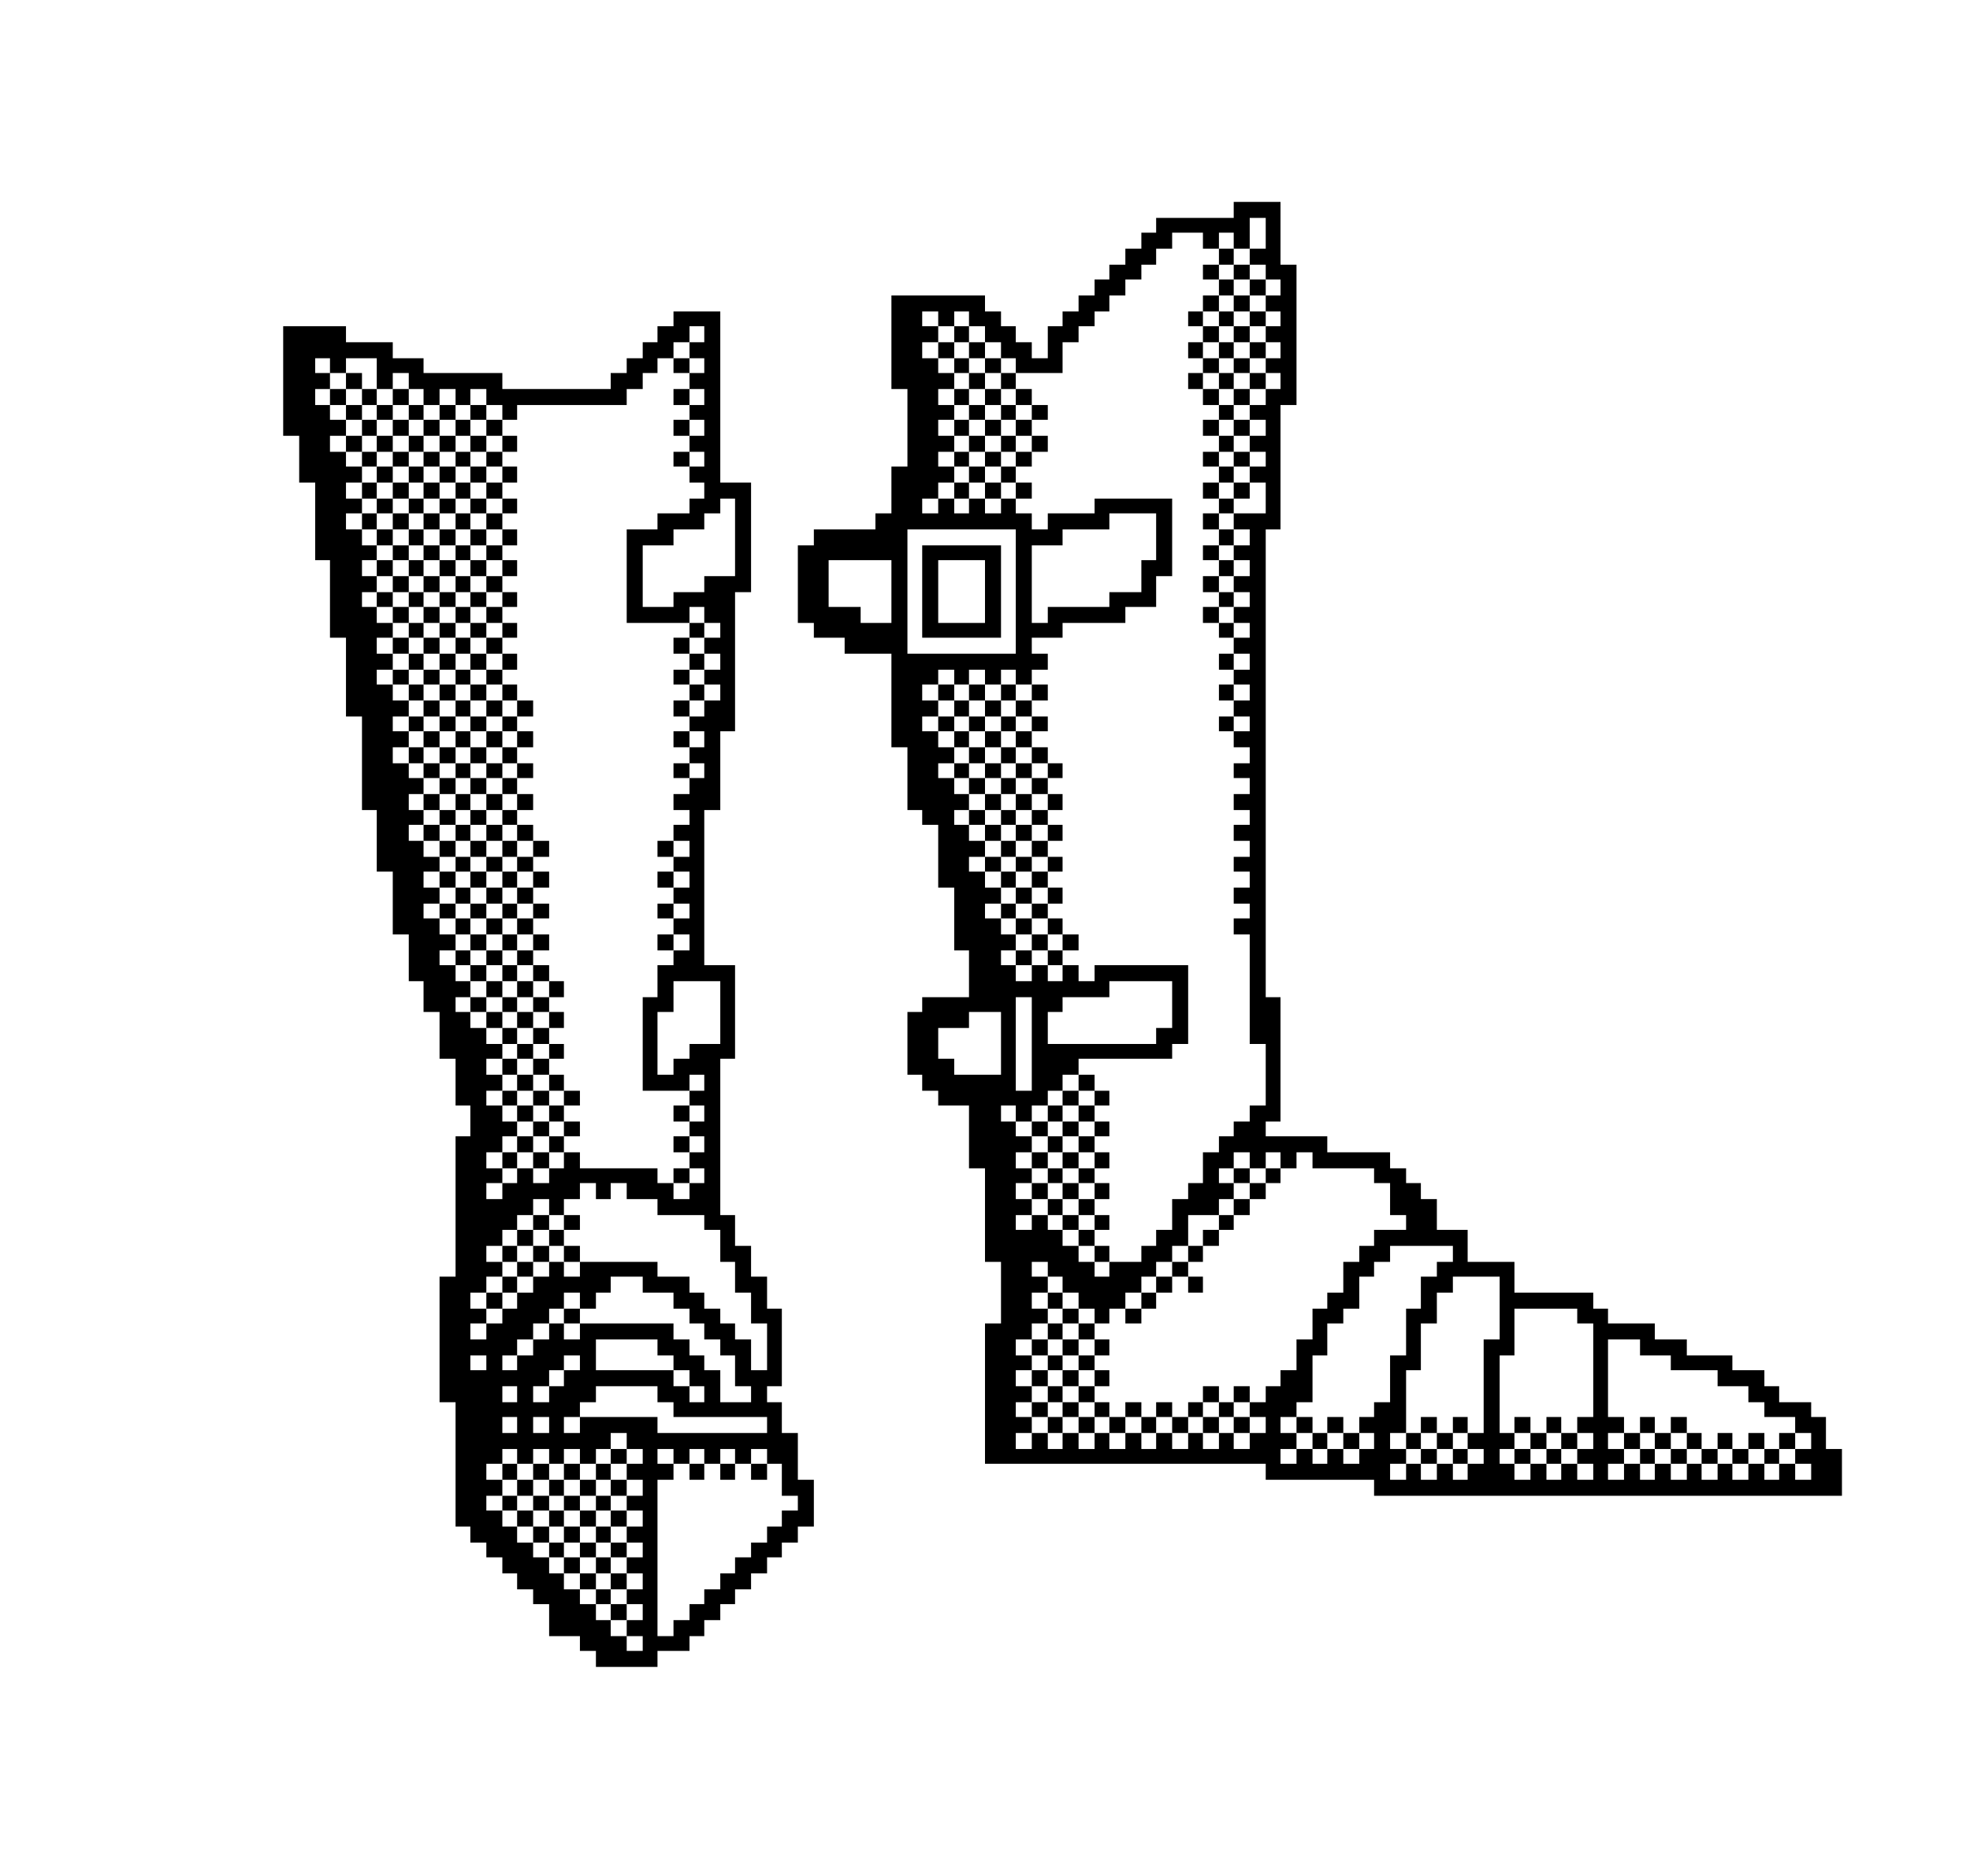 <?xml version="1.0" standalone="no"?>
<!DOCTYPE svg PUBLIC "-//W3C//DTD SVG 20010904//EN"
 "http://www.w3.org/TR/2001/REC-SVG-20010904/DTD/svg10.dtd">
<svg version="1.0" xmlns="http://www.w3.org/2000/svg"
 width="1600pt" height="1524pt" viewBox="0 0 1600 1524"
 preserveAspectRatio="xMidYMid meet">

<g transform="translate(0,1524) scale(0.1,-0.1)"
fill="#000000" stroke="none">
<path d="M10020 13535 l0 -65 -315 0 -315 0 0 -60 0 -60 -60 0 -60 0 0 -65 0
-65 -65 0 -65 0 0 -65 0 -65 -65 0 -65 0 0 -60 0 -60 -60 0 -60 0 0 -65 0 -65
-65 0 -65 0 0 -65 0 -65 -65 0 -65 0 0 -60 0 -60 -60 0 -60 0 0 -130 0 -130
-65 0 -65 0 0 65 0 65 -65 0 -65 0 0 65 0 65 -60 0 -60 0 0 60 0 60 -65 0 -65
0 0 65 0 65 -380 0 -380 0 0 -380 0 -380 65 0 65 0 0 -315 0 -315 -65 0 -65 0
0 -190 0 -190 -65 0 -65 0 0 -65 0 -65 -250 0 -250 0 0 -65 0 -65 -65 0 -65 0
0 -315 0 -315 65 0 65 0 0 -60 0 -60 125 0 125 0 0 -65 0 -65 190 0 190 0 0
-380 0 -380 65 0 65 0 0 -255 0 -255 60 0 60 0 0 -60 0 -60 65 0 65 0 0 -255
0 -255 65 0 65 0 0 -255 0 -255 60 0 60 0 0 -190 0 -190 -190 0 -190 0 0 -60
0 -60 -60 0 -60 0 0 -255 0 -255 60 0 60 0 0 -65 0 -65 65 0 65 0 0 -60 0 -60
125 0 125 0 0 -255 0 -255 65 0 65 0 0 -380 0 -380 65 0 65 0 0 -250 0 -250
-65 0 -65 0 0 -570 0 -570 1140 0 1140 0 0 -65 0 -65 440 0 440 0 0 -65 0 -65
1900 0 1900 0 0 190 0 190 -65 0 -65 0 0 130 0 130 -60 0 -60 0 0 60 0 60
-130 0 -130 0 0 65 0 65 -60 0 -60 0 0 65 0 65 -130 0 -130 0 0 60 0 60 -185
0 -185 0 0 65 0 65 -130 0 -130 0 0 65 0 65 -190 0 -190 0 0 60 0 60 -60 0
-60 0 0 65 0 65 -320 0 -320 0 0 125 0 125 -190 0 -190 0 0 130 0 130 -125 0
-125 0 0 125 0 125 -65 0 -65 0 0 65 0 65 -60 0 -60 0 0 60 0 60 -65 0 -65 0
0 65 0 65 -255 0 -255 0 0 65 0 65 -250 0 -250 0 0 60 0 60 60 0 60 0 0 505 0
505 -60 0 -60 0 0 1900 0 1900 60 0 60 0 0 505 0 505 65 0 65 0 0 570 0 570
-65 0 -65 0 0 255 0 255 -190 0 -190 0 0 -65z m260 -190 l0 -125 -65 0 -65 0
0 -65 0 -65 65 0 65 0 0 -60 0 -60 60 0 60 0 0 -65 0 -65 -60 0 -60 0 0 -65 0
-65 60 0 60 0 0 -60 0 -60 -60 0 -60 0 0 -65 0 -65 60 0 60 0 0 -65 0 -65 -60
0 -60 0 0 -60 0 -60 60 0 60 0 0 -65 0 -65 -60 0 -60 0 0 -65 0 -65 -65 0 -65
0 0 -60 0 -60 65 0 65 0 0 -65 0 -65 -65 0 -65 0 0 -65 0 -65 65 0 65 0 0 -60
0 -60 -65 0 -65 0 0 -65 0 -65 65 0 65 0 0 -125 0 -125 -130 0 -130 0 0 -65 0
-65 65 0 65 0 0 -65 0 -65 -65 0 -65 0 0 -60 0 -60 65 0 65 0 0 -65 0 -65 -65
0 -65 0 0 -65 0 -65 65 0 65 0 0 -60 0 -60 -65 0 -65 0 0 -65 0 -65 65 0 65 0
0 -60 0 -60 -65 0 -65 0 0 -65 0 -65 65 0 65 0 0 -65 0 -65 -65 0 -65 0 0 -60
0 -60 65 0 65 0 0 -65 0 -65 -65 0 -65 0 0 -65 0 -65 65 0 65 0 0 -60 0 -60
-65 0 -65 0 0 -65 0 -65 65 0 65 0 0 -65 0 -65 -65 0 -65 0 0 -60 0 -60 65 0
65 0 0 -65 0 -65 -65 0 -65 0 0 -65 0 -65 65 0 65 0 0 -60 0 -60 -65 0 -65 0
0 -65 0 -65 65 0 65 0 0 -65 0 -65 -65 0 -65 0 0 -60 0 -60 65 0 65 0 0 -65 0
-65 -65 0 -65 0 0 -65 0 -65 65 0 65 0 0 -60 0 -60 -65 0 -65 0 0 -65 0 -65
65 0 65 0 0 -445 0 -445 65 0 65 0 0 -250 0 -250 -65 0 -65 0 0 -65 0 -65 -65
0 -65 0 0 -60 0 -60 -60 0 -60 0 0 -65 0 -65 -65 0 -65 0 0 -125 0 -125 -60 0
-60 0 0 -65 0 -65 -65 0 -65 0 0 -125 0 -125 -65 0 -65 0 0 -65 0 -65 -60 0
-60 0 0 -65 0 -65 -130 0 -130 0 0 -60 0 -60 -60 0 -60 0 0 60 0 60 -65 0 -65
0 0 65 0 65 -65 0 -65 0 0 65 0 65 -60 0 -60 0 0 60 0 60 -65 0 -65 0 0 -60 0
-60 -65 0 -65 0 0 60 0 60 65 0 65 0 0 65 0 65 -65 0 -65 0 0 65 0 65 65 0 65
0 0 60 0 60 -65 0 -65 0 0 65 0 65 65 0 65 0 0 65 0 65 -65 0 -65 0 0 60 0 60
-60 0 -60 0 0 65 0 65 60 0 60 0 0 -65 0 -65 65 0 65 0 0 65 0 65 65 0 65 0 0
60 0 60 60 0 60 0 0 65 0 65 65 0 65 0 0 65 0 65 380 0 380 0 0 60 0 60 65 0
65 0 0 320 0 320 -380 0 -380 0 0 -65 0 -65 -65 0 -65 0 0 65 0 65 -65 0 -65
0 0 -65 0 -65 -60 0 -60 0 0 65 0 65 -65 0 -65 0 0 -65 0 -65 -65 0 -65 0 0
65 0 65 -60 0 -60 0 0 60 0 60 60 0 60 0 0 65 0 65 -60 0 -60 0 0 65 0 65 -65
0 -65 0 0 60 0 60 65 0 65 0 0 65 0 65 -65 0 -65 0 0 65 0 65 -65 0 -65 0 0
60 0 60 65 0 65 0 0 65 0 65 -65 0 -65 0 0 65 0 65 -60 0 -60 0 0 60 0 60 60
0 60 0 0 65 0 65 -60 0 -60 0 0 65 0 65 -65 0 -65 0 0 60 0 60 65 0 65 0 0 65
0 65 -65 0 -65 0 0 65 0 65 -65 0 -65 0 0 60 0 60 65 0 65 0 0 65 0 65 -65 0
-65 0 0 65 0 65 65 0 65 0 0 60 0 60 65 0 65 0 0 -60 0 -60 60 0 60 0 0 60 0
60 65 0 65 0 0 -60 0 -60 65 0 65 0 0 60 0 60 60 0 60 0 0 -60 0 -60 65 0 65
0 0 60 0 60 65 0 65 0 0 65 0 65 -65 0 -65 0 0 65 0 65 125 0 125 0 0 60 0 60
255 0 255 0 0 65 0 65 125 0 125 0 0 125 0 125 65 0 65 0 0 315 0 315 -315 0
-315 0 0 -60 0 -60 -190 0 -190 0 0 -65 0 -65 -65 0 -65 0 0 65 0 65 -65 0
-65 0 0 60 0 60 -60 0 -60 0 0 -60 0 -60 -65 0 -65 0 0 60 0 60 -65 0 -65 0 0
-60 0 -60 -60 0 -60 0 0 60 0 60 -65 0 -65 0 0 -60 0 -60 -65 0 -65 0 0 60 0
60 65 0 65 0 0 65 0 65 65 0 65 0 0 65 0 65 -65 0 -65 0 0 60 0 60 65 0 65 0
0 65 0 65 -65 0 -65 0 0 65 0 65 65 0 65 0 0 60 0 60 -65 0 -65 0 0 65 0 65
65 0 65 0 0 65 0 65 -65 0 -65 0 0 60 0 60 -65 0 -65 0 0 65 0 65 65 0 65 0 0
65 0 65 -65 0 -65 0 0 60 0 60 65 0 65 0 0 -60 0 -60 65 0 65 0 0 60 0 60 60
0 60 0 0 -60 0 -60 65 0 65 0 0 -65 0 -65 65 0 65 0 0 -65 0 -65 60 0 60 0 0
-60 0 -60 190 0 190 0 0 125 0 125 65 0 65 0 0 65 0 65 65 0 65 0 0 60 0 60
60 0 60 0 0 65 0 65 65 0 65 0 0 65 0 65 65 0 65 0 0 60 0 60 60 0 60 0 0 65
0 65 65 0 65 0 0 65 0 65 125 0 125 0 0 -65 0 -65 65 0 65 0 0 65 0 65 60 0
60 0 0 -65 0 -65 65 0 65 0 0 125 0 125 65 0 65 0 0 -125z m-890 -2465 l0
-190 -60 0 -60 0 0 -130 0 -130 -130 0 -130 0 0 -60 0 -60 -250 0 -250 0 0
-65 0 -65 -65 0 -65 0 0 315 0 315 125 0 125 0 0 65 0 65 190 0 190 0 0 65 0
65 190 0 190 0 0 -190z m-1140 -445 l0 -505 -440 0 -440 0 0 505 0 505 440 0
440 0 0 -505z m-1010 0 l0 -255 -125 0 -125 0 0 65 0 65 -130 0 -130 0 0 190
0 190 255 0 255 0 0 -255z m2280 -3355 l0 -190 -65 0 -65 0 0 -65 0 -65 -440
0 -440 0 0 130 0 130 60 0 60 0 0 60 0 60 190 0 190 0 0 65 0 65 255 0 255 0
0 -190z m-1140 -320 l0 -380 -65 0 -65 0 0 380 0 380 65 0 65 0 0 -380z m-250
5 l0 -255 -190 0 -190 0 0 65 0 65 -65 0 -65 0 0 125 0 125 125 0 125 0 0 65
0 65 130 0 130 0 0 -255z m2020 -950 l0 -65 65 0 65 0 0 65 0 65 60 0 60 0 0
-65 0 -65 65 0 65 0 0 65 0 65 65 0 65 0 0 -65 0 -65 250 0 250 0 0 -60 0 -60
65 0 65 0 0 -130 0 -130 65 0 65 0 0 -60 0 -60 -130 0 -130 0 0 -65 0 -65 -60
0 -60 0 0 -65 0 -65 -65 0 -65 0 0 -125 0 -125 -65 0 -65 0 0 -65 0 -65 -60 0
-60 0 0 -125 0 -125 -65 0 -65 0 0 -125 0 -125 -65 0 -65 0 0 -65 0 -65 -60 0
-60 0 0 -65 0 -65 -65 0 -65 0 0 -60 0 -60 65 0 65 0 0 -65 0 -65 -65 0 -65 0
0 -65 0 -65 -65 0 -65 0 0 65 0 65 -60 0 -60 0 0 -65 0 -65 -65 0 -65 0 0 65
0 65 -60 0 -60 0 0 -65 0 -65 -65 0 -65 0 0 65 0 65 -65 0 -65 0 0 -65 0 -65
-60 0 -60 0 0 65 0 65 -65 0 -65 0 0 -65 0 -65 -65 0 -65 0 0 65 0 65 -60 0
-60 0 0 -65 0 -65 -65 0 -65 0 0 65 0 65 -65 0 -65 0 0 -65 0 -65 -60 0 -60 0
0 65 0 65 -65 0 -65 0 0 -65 0 -65 -65 0 -65 0 0 65 0 65 65 0 65 0 0 65 0 65
-65 0 -65 0 0 60 0 60 65 0 65 0 0 65 0 65 -65 0 -65 0 0 65 0 65 65 0 65 0 0
60 0 60 -65 0 -65 0 0 65 0 65 65 0 65 0 0 65 0 65 65 0 65 0 0 60 0 60 -65 0
-65 0 0 65 0 65 65 0 65 0 0 65 0 65 -65 0 -65 0 0 60 0 60 65 0 65 0 0 -60 0
-60 60 0 60 0 0 -65 0 -65 65 0 65 0 0 -65 0 -65 65 0 65 0 0 -60 0 -60 60 0
60 0 0 60 0 60 65 0 65 0 0 65 0 65 65 0 65 0 0 65 0 65 60 0 60 0 0 60 0 60
65 0 65 0 0 65 0 65 65 0 65 0 0 125 0 125 125 0 125 0 0 65 0 65 60 0 60 0 0
65 0 65 -60 0 -60 0 0 60 0 60 60 0 60 0 0 65 0 65 65 0 65 0 0 -65z m1650
-760 l0 -65 -65 0 -65 0 0 -60 0 -60 -65 0 -65 0 0 -130 0 -130 -60 0 -60 0 0
-190 0 -190 -65 0 -65 0 0 -190 0 -190 -65 0 -65 0 0 -60 0 -60 -60 0 -60 0 0
-65 0 -65 60 0 60 0 0 -65 0 -65 -60 0 -60 0 0 -60 0 -60 -65 0 -65 0 0 60 0
60 -65 0 -65 0 0 -60 0 -60 -60 0 -60 0 0 60 0 60 -65 0 -65 0 0 -60 0 -60
-65 0 -65 0 0 60 0 60 65 0 65 0 0 65 0 65 -65 0 -65 0 0 65 0 65 65 0 65 0 0
60 0 60 65 0 65 0 0 190 0 190 60 0 60 0 0 130 0 130 65 0 65 0 0 60 0 60 65
0 65 0 0 130 0 130 60 0 60 0 0 60 0 60 65 0 65 0 0 65 0 65 255 0 255 0 0
-65z m380 -440 l0 -255 -65 0 -65 0 0 -380 0 -380 -65 0 -65 0 0 -65 0 -65 65
0 65 0 0 -60 0 -60 -65 0 -65 0 0 -65 0 -65 -60 0 -60 0 0 65 0 65 -65 0 -65
0 0 -65 0 -65 -65 0 -65 0 0 65 0 65 -60 0 -60 0 0 -65 0 -65 -65 0 -65 0 0
65 0 65 65 0 65 0 0 60 0 60 -65 0 -65 0 0 65 0 65 65 0 65 0 0 255 0 255 60
0 60 0 0 190 0 190 65 0 65 0 0 125 0 125 65 0 65 0 0 65 0 65 190 0 190 0 0
-255z m630 -65 l0 -60 65 0 65 0 0 -380 0 -380 -65 0 -65 0 0 -65 0 -65 65 0
65 0 0 -65 0 -65 -65 0 -65 0 0 -60 0 -60 65 0 65 0 0 -65 0 -65 -65 0 -65 0
0 65 0 65 -65 0 -65 0 0 -65 0 -65 -60 0 -60 0 0 65 0 65 -65 0 -65 0 0 -65 0
-65 -65 0 -65 0 0 65 0 65 -60 0 -60 0 0 60 0 60 60 0 60 0 0 65 0 65 -60 0
-60 0 0 315 0 315 60 0 60 0 0 190 0 190 255 0 255 0 0 -60z m510 -255 l0 -65
125 0 125 0 0 -60 0 -60 190 0 190 0 0 -65 0 -65 125 0 125 0 0 -65 0 -65 65
0 65 0 0 -60 0 -60 125 0 125 0 0 -65 0 -65 65 0 65 0 0 -65 0 -65 -65 0 -65
0 0 -60 0 -60 65 0 65 0 0 -65 0 -65 -65 0 -65 0 0 65 0 65 -65 0 -65 0 0 -65
0 -65 -60 0 -60 0 0 65 0 65 -65 0 -65 0 0 -65 0 -65 -65 0 -65 0 0 65 0 65
-60 0 -60 0 0 -65 0 -65 -65 0 -65 0 0 65 0 65 -60 0 -60 0 0 -65 0 -65 -65 0
-65 0 0 65 0 65 -65 0 -65 0 0 -65 0 -65 -60 0 -60 0 0 65 0 65 -65 0 -65 0 0
-65 0 -65 -65 0 -65 0 0 65 0 65 65 0 65 0 0 60 0 60 -65 0 -65 0 0 65 0 65
65 0 65 0 0 65 0 65 -65 0 -65 0 0 315 0 315 130 0 130 0 0 -65z"/>
<path d="M9900 13155 l0 -65 -65 0 -65 0 0 -60 0 -60 65 0 65 0 0 -65 0 -65
-65 0 -65 0 0 -65 0 -65 -60 0 -60 0 0 -60 0 -60 60 0 60 0 0 -65 0 -65 -60 0
-60 0 0 -65 0 -65 60 0 60 0 0 -60 0 -60 -60 0 -60 0 0 -65 0 -65 60 0 60 0 0
-65 0 -65 65 0 65 0 0 -60 0 -60 -65 0 -65 0 0 -65 0 -65 65 0 65 0 0 -65 0
-65 -65 0 -65 0 0 -60 0 -60 65 0 65 0 0 -65 0 -65 -65 0 -65 0 0 -65 0 -65
65 0 65 0 0 -60 0 -60 -65 0 -65 0 0 -65 0 -65 65 0 65 0 0 -65 0 -65 -65 0
-65 0 0 -60 0 -60 65 0 65 0 0 -65 0 -65 -65 0 -65 0 0 -65 0 -65 65 0 65 0 0
-60 0 -60 -65 0 -65 0 0 -65 0 -65 65 0 65 0 0 -60 0 -60 60 0 60 0 0 60 0 60
-60 0 -60 0 0 65 0 65 60 0 60 0 0 60 0 60 -60 0 -60 0 0 65 0 65 60 0 60 0 0
65 0 65 -60 0 -60 0 0 60 0 60 60 0 60 0 0 65 0 65 -60 0 -60 0 0 65 0 65 60
0 60 0 0 60 0 60 65 0 65 0 0 65 0 65 -65 0 -65 0 0 65 0 65 65 0 65 0 0 60 0
60 -65 0 -65 0 0 65 0 65 65 0 65 0 0 65 0 65 -65 0 -65 0 0 60 0 60 65 0 65
0 0 65 0 65 65 0 65 0 0 65 0 65 -65 0 -65 0 0 60 0 60 65 0 65 0 0 65 0 65
-65 0 -65 0 0 65 0 65 65 0 65 0 0 60 0 60 -65 0 -65 0 0 65 0 65 65 0 65 0 0
65 0 65 -65 0 -65 0 0 60 0 60 -65 0 -65 0 0 65 0 65 -60 0 -60 0 0 -65z m120
-125 l0 -60 65 0 65 0 0 -65 0 -65 -65 0 -65 0 0 -65 0 -65 65 0 65 0 0 -60 0
-60 -65 0 -65 0 0 -65 0 -65 65 0 65 0 0 -65 0 -65 -65 0 -65 0 0 -60 0 -60
65 0 65 0 0 -65 0 -65 -65 0 -65 0 0 -65 0 -65 -60 0 -60 0 0 65 0 65 -65 0
-65 0 0 65 0 65 65 0 65 0 0 60 0 60 -65 0 -65 0 0 65 0 65 65 0 65 0 0 65 0
65 -65 0 -65 0 0 60 0 60 65 0 65 0 0 65 0 65 60 0 60 0 0 65 0 65 -60 0 -60
0 0 60 0 60 60 0 60 0 0 -60z m0 -1265 l0 -65 -60 0 -60 0 0 65 0 65 60 0 60
0 0 -65z m0 -255 l0 -60 -60 0 -60 0 0 60 0 60 60 0 60 0 0 -60z m0 -255 l0
-65 -60 0 -60 0 0 65 0 65 60 0 60 0 0 -65z"/>
<path d="M9900 12650 l0 -60 60 0 60 0 0 60 0 60 -60 0 -60 0 0 -60z"/>
<path d="M9900 12395 l0 -65 60 0 60 0 0 65 0 65 -60 0 -60 0 0 -65z"/>
<path d="M9900 12145 l0 -65 60 0 60 0 0 65 0 65 -60 0 -60 0 0 -65z"/>
<path d="M7750 12525 l0 -65 -65 0 -65 0 0 -65 0 -65 65 0 65 0 0 -60 0 -60
60 0 60 0 0 -65 0 -65 -60 0 -60 0 0 -65 0 -65 60 0 60 0 0 -60 0 -60 -60 0
-60 0 0 -65 0 -65 60 0 60 0 0 -65 0 -65 -60 0 -60 0 0 -60 0 -60 60 0 60 0 0
-65 0 -65 -60 0 -60 0 0 -65 0 -65 60 0 60 0 0 65 0 65 65 0 65 0 0 -65 0 -65
65 0 65 0 0 65 0 65 60 0 60 0 0 -65 0 -65 65 0 65 0 0 65 0 65 -65 0 -65 0 0
65 0 65 65 0 65 0 0 60 0 60 65 0 65 0 0 65 0 65 -65 0 -65 0 0 65 0 65 65 0
65 0 0 60 0 60 -65 0 -65 0 0 65 0 65 -65 0 -65 0 0 65 0 65 -60 0 -60 0 0 60
0 60 -65 0 -65 0 0 65 0 65 -65 0 -65 0 0 65 0 65 -60 0 -60 0 0 -65z m120
-130 l0 -65 65 0 65 0 0 -60 0 -60 65 0 65 0 0 -65 0 -65 60 0 60 0 0 -65 0
-65 65 0 65 0 0 -60 0 -60 -65 0 -65 0 0 -65 0 -65 65 0 65 0 0 -65 0 -65 -65
0 -65 0 0 -60 0 -60 -60 0 -60 0 0 -65 0 -65 -65 0 -65 0 0 65 0 65 -65 0 -65
0 0 60 0 60 65 0 65 0 0 65 0 65 -65 0 -65 0 0 65 0 65 65 0 65 0 0 60 0 60
-65 0 -65 0 0 65 0 65 65 0 65 0 0 65 0 65 -65 0 -65 0 0 60 0 60 -60 0 -60 0
0 65 0 65 60 0 60 0 0 -65z"/>
<path d="M8000 12015 l0 -65 65 0 65 0 0 -60 0 -60 -65 0 -65 0 0 -65 0 -65
65 0 65 0 0 -65 0 -65 -65 0 -65 0 0 -60 0 -60 65 0 65 0 0 60 0 60 60 0 60 0
0 65 0 65 -60 0 -60 0 0 65 0 65 60 0 60 0 0 60 0 60 -60 0 -60 0 0 65 0 65
-65 0 -65 0 0 -65z"/>
<path d="M9900 9865 l0 -65 60 0 60 0 0 65 0 65 -60 0 -60 0 0 -65z"/>
<path d="M7620 9615 l0 -65 65 0 65 0 0 -65 0 -65 -65 0 -65 0 0 -60 0 -60 65
0 65 0 0 -65 0 -65 60 0 60 0 0 -65 0 -65 -60 0 -60 0 0 -60 0 -60 60 0 60 0
0 -65 0 -65 65 0 65 0 0 -65 0 -65 -65 0 -65 0 0 -60 0 -60 65 0 65 0 0 -65 0
-65 65 0 65 0 0 -65 0 -65 -65 0 -65 0 0 -60 0 -60 65 0 65 0 0 -65 0 -65 60
0 60 0 0 -65 0 -65 -60 0 -60 0 0 -60 0 -60 60 0 60 0 0 -65 0 -65 65 0 65 0
0 -65 0 -65 -65 0 -65 0 0 -60 0 -60 65 0 65 0 0 60 0 60 65 0 65 0 0 -60 0
-60 60 0 60 0 0 60 0 60 65 0 65 0 0 65 0 65 -65 0 -65 0 0 65 0 65 -60 0 -60
0 0 60 0 60 60 0 60 0 0 65 0 65 -60 0 -60 0 0 65 0 65 60 0 60 0 0 60 0 60
-60 0 -60 0 0 65 0 65 60 0 60 0 0 65 0 65 -60 0 -60 0 0 60 0 60 60 0 60 0 0
65 0 65 -60 0 -60 0 0 65 0 65 60 0 60 0 0 60 0 60 -60 0 -60 0 0 65 0 65 -65
0 -65 0 0 65 0 65 65 0 65 0 0 60 0 60 -65 0 -65 0 0 65 0 65 65 0 65 0 0 65
0 65 -65 0 -65 0 0 -65 0 -65 -65 0 -65 0 0 65 0 65 -60 0 -60 0 0 -65 0 -65
-65 0 -65 0 0 65 0 65 -65 0 -65 0 0 -65 0 -65 -60 0 -60 0 0 65 0 65 -65 0
-65 0 0 -65z m380 -130 l0 -65 65 0 65 0 0 65 0 65 60 0 60 0 0 -65 0 -65 65
0 65 0 0 -60 0 -60 -65 0 -65 0 0 -65 0 -65 65 0 65 0 0 -65 0 -65 65 0 65 0
0 -60 0 -60 -65 0 -65 0 0 -65 0 -65 65 0 65 0 0 -65 0 -65 -65 0 -65 0 0 -60
0 -60 65 0 65 0 0 -65 0 -65 -65 0 -65 0 0 -65 0 -65 65 0 65 0 0 -60 0 -60
-65 0 -65 0 0 -65 0 -65 65 0 65 0 0 -65 0 -65 -65 0 -65 0 0 -60 0 -60 65 0
65 0 0 -65 0 -65 60 0 60 0 0 -65 0 -65 -60 0 -60 0 0 65 0 65 -65 0 -65 0 0
65 0 65 -65 0 -65 0 0 60 0 60 65 0 65 0 0 65 0 65 -65 0 -65 0 0 65 0 65 -60
0 -60 0 0 60 0 60 60 0 60 0 0 65 0 65 -60 0 -60 0 0 65 0 65 -65 0 -65 0 0
60 0 60 65 0 65 0 0 65 0 65 -65 0 -65 0 0 65 0 65 -65 0 -65 0 0 60 0 60 65
0 65 0 0 65 0 65 -65 0 -65 0 0 65 0 65 -60 0 -60 0 0 60 0 60 60 0 60 0 0 65
0 65 65 0 65 0 0 -65z"/>
<path d="M7870 9360 l0 -60 65 0 65 0 0 -65 0 -65 65 0 65 0 0 -65 0 -65 -65
0 -65 0 0 -60 0 -60 65 0 65 0 0 -65 0 -65 60 0 60 0 0 -65 0 -65 -60 0 -60 0
0 -60 0 -60 60 0 60 0 0 -65 0 -65 65 0 65 0 0 65 0 65 -65 0 -65 0 0 60 0 60
65 0 65 0 0 65 0 65 -65 0 -65 0 0 65 0 65 65 0 65 0 0 60 0 60 -65 0 -65 0 0
65 0 65 -60 0 -60 0 0 65 0 65 60 0 60 0 0 60 0 60 -60 0 -60 0 0 -60 0 -60
-65 0 -65 0 0 60 0 60 -65 0 -65 0 0 -60z m380 -380 l0 -60 -60 0 -60 0 0 60
0 60 60 0 60 0 0 -60z"/>
<path d="M8250 8220 l0 -60 65 0 65 0 0 60 0 60 -65 0 -65 0 0 -60z"/>
<path d="M9900 9615 l0 -65 60 0 60 0 0 65 0 65 -60 0 -60 0 0 -65z"/>
<path d="M9900 9360 l0 -60 60 0 60 0 0 60 0 60 -60 0 -60 0 0 -60z"/>
<path d="M8760 6445 l0 -65 -65 0 -65 0 0 -60 0 -60 -60 0 -60 0 0 -65 0 -65
-65 0 -65 0 0 -60 0 -60 65 0 65 0 0 -65 0 -65 -65 0 -65 0 0 -65 0 -65 65 0
65 0 0 -60 0 -60 -65 0 -65 0 0 -65 0 -65 65 0 65 0 0 -65 0 -65 60 0 60 0 0
-60 0 -60 65 0 65 0 0 -65 0 -65 65 0 65 0 0 -65 0 -65 60 0 60 0 0 65 0 65
-60 0 -60 0 0 65 0 65 60 0 60 0 0 60 0 60 -60 0 -60 0 0 65 0 65 60 0 60 0 0
65 0 65 -60 0 -60 0 0 60 0 60 60 0 60 0 0 65 0 65 -60 0 -60 0 0 65 0 65 60
0 60 0 0 60 0 60 -60 0 -60 0 0 65 0 65 60 0 60 0 0 60 0 60 -60 0 -60 0 0 65
0 65 -65 0 -65 0 0 -65z m130 -125 l0 -60 -65 0 -65 0 0 -65 0 -65 65 0 65 0
0 -60 0 -60 -65 0 -65 0 0 -65 0 -65 65 0 65 0 0 -65 0 -65 -65 0 -65 0 0 -60
0 -60 65 0 65 0 0 -65 0 -65 -65 0 -65 0 0 -65 0 -65 65 0 65 0 0 -60 0 -60
-65 0 -65 0 0 60 0 60 -65 0 -65 0 0 65 0 65 -60 0 -60 0 0 65 0 65 60 0 60 0
0 60 0 60 -60 0 -60 0 0 65 0 65 60 0 60 0 0 65 0 65 -60 0 -60 0 0 60 0 60
60 0 60 0 0 65 0 65 65 0 65 0 0 60 0 60 65 0 65 0 0 -60z"/>
<path d="M8630 6070 l0 -60 65 0 65 0 0 60 0 60 -65 0 -65 0 0 -60z"/>
<path d="M8630 5815 l0 -65 65 0 65 0 0 65 0 65 -65 0 -65 0 0 -65z"/>
<path d="M8630 5565 l0 -65 65 0 65 0 0 65 0 65 -65 0 -65 0 0 -65z"/>
<path d="M7490 10435 l0 -375 320 0 320 0 0 375 0 375 -320 0 -320 0 0 -375z
m510 0 l0 -255 -190 0 -190 0 0 255 0 255 190 0 190 0 0 -255z"/>
<path d="M10020 5690 l0 -60 65 0 65 0 0 -65 0 -65 -65 0 -65 0 0 -65 0 -65
-60 0 -60 0 0 -60 0 -60 -65 0 -65 0 0 -65 0 -65 -60 0 -60 0 0 -65 0 -65 -65
0 -65 0 0 -60 0 -60 -65 0 -65 0 0 -65 0 -65 -60 0 -60 0 0 -65 0 -65 -65 0
-65 0 0 -60 0 -60 65 0 65 0 0 60 0 60 60 0 60 0 0 65 0 65 65 0 65 0 0 65 0
65 65 0 65 0 0 -65 0 -65 60 0 60 0 0 65 0 65 -60 0 -60 0 0 60 0 60 60 0 60
0 0 65 0 65 65 0 65 0 0 65 0 65 60 0 60 0 0 60 0 60 65 0 65 0 0 65 0 65 65
0 65 0 0 65 0 65 60 0 60 0 0 60 0 60 -60 0 -60 0 0 -60 0 -60 -65 0 -65 0 0
60 0 60 -65 0 -65 0 0 -60z"/>
<path d="M8510 4675 l0 -65 60 0 60 0 0 -60 0 -60 -60 0 -60 0 0 -65 0 -65
-65 0 -65 0 0 -65 0 -65 65 0 65 0 0 -60 0 -60 -65 0 -65 0 0 -65 0 -65 65 0
65 0 0 -65 0 -65 -65 0 -65 0 0 -60 0 -60 65 0 65 0 0 -65 0 -65 60 0 60 0 0
65 0 65 65 0 65 0 0 -65 0 -65 65 0 65 0 0 65 0 65 60 0 60 0 0 -65 0 -65 65
0 65 0 0 65 0 65 65 0 65 0 0 -65 0 -65 60 0 60 0 0 65 0 65 65 0 65 0 0 -65
0 -65 65 0 65 0 0 65 0 65 60 0 60 0 0 -65 0 -65 65 0 65 0 0 65 0 65 60 0 60
0 0 -65 0 -65 65 0 65 0 0 65 0 65 -65 0 -65 0 0 60 0 60 65 0 65 0 0 65 0 65
-65 0 -65 0 0 -65 0 -65 -60 0 -60 0 0 65 0 65 -65 0 -65 0 0 -65 0 -65 -60 0
-60 0 0 -60 0 -60 -65 0 -65 0 0 60 0 60 -65 0 -65 0 0 -60 0 -60 -60 0 -60 0
0 60 0 60 -65 0 -65 0 0 -60 0 -60 -65 0 -65 0 0 60 0 60 -60 0 -60 0 0 65 0
65 60 0 60 0 0 65 0 65 -60 0 -60 0 0 60 0 60 60 0 60 0 0 65 0 65 -60 0 -60
0 0 65 0 65 -65 0 -65 0 0 60 0 60 -65 0 -65 0 0 65 0 65 -60 0 -60 0 0 -65z
m250 -250 l0 -65 65 0 65 0 0 -65 0 -65 -65 0 -65 0 0 -60 0 -60 65 0 65 0 0
-65 0 -65 -65 0 -65 0 0 -65 0 -65 65 0 65 0 0 -60 0 -60 -65 0 -65 0 0 60 0
60 -65 0 -65 0 0 -60 0 -60 -60 0 -60 0 0 60 0 60 60 0 60 0 0 65 0 65 -60 0
-60 0 0 65 0 65 60 0 60 0 0 60 0 60 -60 0 -60 0 0 65 0 65 60 0 60 0 0 65 0
65 65 0 65 0 0 -65z m1140 -635 l0 -60 -65 0 -65 0 0 60 0 60 65 0 65 0 0 -60z"/>
<path d="M8630 4295 l0 -65 65 0 65 0 0 65 0 65 -65 0 -65 0 0 -65z"/>
<path d="M8630 4045 l0 -65 65 0 65 0 0 65 0 65 -65 0 -65 0 0 -65z"/>
<path d="M10530 3665 l0 -65 65 0 65 0 0 -65 0 -65 60 0 60 0 0 65 0 65 65 0
65 0 0 -65 0 -65 65 0 65 0 0 65 0 65 -65 0 -65 0 0 65 0 65 -65 0 -65 0 0
-65 0 -65 -60 0 -60 0 0 65 0 65 -65 0 -65 0 0 -65z"/>
<path d="M11540 3665 l0 -65 -60 0 -60 0 0 -65 0 -65 60 0 60 0 0 -60 0 -60
65 0 65 0 0 60 0 60 65 0 65 0 0 -60 0 -60 60 0 60 0 0 60 0 60 -60 0 -60 0 0
65 0 65 60 0 60 0 0 65 0 65 -60 0 -60 0 0 -65 0 -65 -65 0 -65 0 0 65 0 65
-65 0 -65 0 0 -65z m130 -130 l0 -65 -65 0 -65 0 0 65 0 65 65 0 65 0 0 -65z"/>
<path d="M12300 3665 l0 -65 65 0 65 0 0 -65 0 -65 -65 0 -65 0 0 -60 0 -60
65 0 65 0 0 60 0 60 65 0 65 0 0 -60 0 -60 60 0 60 0 0 60 0 60 65 0 65 0 0
65 0 65 -65 0 -65 0 0 65 0 65 -60 0 -60 0 0 -65 0 -65 -65 0 -65 0 0 65 0 65
-65 0 -65 0 0 -65z m380 -130 l0 -65 -60 0 -60 0 0 65 0 65 60 0 60 0 0 -65z"/>
<path d="M13320 3665 l0 -65 -65 0 -65 0 0 -65 0 -65 65 0 65 0 0 -60 0 -60
60 0 60 0 0 60 0 60 65 0 65 0 0 -60 0 -60 65 0 65 0 0 60 0 60 60 0 60 0 0
-60 0 -60 65 0 65 0 0 60 0 60 60 0 60 0 0 -60 0 -60 65 0 65 0 0 60 0 60 65
0 65 0 0 -60 0 -60 60 0 60 0 0 60 0 60 65 0 65 0 0 65 0 65 -65 0 -65 0 0
-65 0 -65 -60 0 -60 0 0 65 0 65 -65 0 -65 0 0 -65 0 -65 -65 0 -65 0 0 65 0
65 -60 0 -60 0 0 -65 0 -65 -65 0 -65 0 0 65 0 65 -60 0 -60 0 0 65 0 65 -65
0 -65 0 0 -65 0 -65 -65 0 -65 0 0 65 0 65 -60 0 -60 0 0 -65z m120 -130 l0
-65 -60 0 -60 0 0 65 0 65 60 0 60 0 0 -65z m260 0 l0 -65 -65 0 -65 0 0 65 0
65 65 0 65 0 0 -65z"/>
<path d="M5470 12650 l0 -60 -65 0 -65 0 0 -65 0 -65 -60 0 -60 0 0 -65 0 -65
-65 0 -65 0 0 -60 0 -60 -65 0 -65 0 0 -65 0 -65 -440 0 -440 0 0 65 0 65
-320 0 -320 0 0 60 0 60 -125 0 -125 0 0 65 0 65 -190 0 -190 0 0 65 0 65
-255 0 -255 0 0 -445 0 -445 65 0 65 0 0 -190 0 -190 65 0 65 0 0 -315 0 -315
60 0 60 0 0 -315 0 -315 65 0 65 0 0 -320 0 -320 65 0 65 0 0 -380 0 -380 60
0 60 0 0 -250 0 -250 65 0 65 0 0 -255 0 -255 65 0 65 0 0 -190 0 -190 60 0
60 0 0 -125 0 -125 65 0 65 0 0 -190 0 -190 65 0 65 0 0 -190 0 -190 60 0 60
0 0 -125 0 -125 -60 0 -60 0 0 -570 0 -570 -65 0 -65 0 0 -510 0 -510 65 0 65
0 0 -505 0 -505 60 0 60 0 0 -65 0 -65 65 0 65 0 0 -60 0 -60 65 0 65 0 0 -65
0 -65 60 0 60 0 0 -65 0 -65 65 0 65 0 0 -60 0 -60 65 0 65 0 0 -130 0 -130
125 0 125 0 0 -60 0 -60 65 0 65 0 0 -65 0 -65 250 0 250 0 0 65 0 65 130 0
130 0 0 60 0 60 60 0 60 0 0 65 0 65 65 0 65 0 0 65 0 65 60 0 60 0 0 60 0 60
65 0 65 0 0 65 0 65 65 0 65 0 0 65 0 65 60 0 60 0 0 60 0 60 65 0 65 0 0 65
0 65 65 0 65 0 0 190 0 190 -65 0 -65 0 0 190 0 190 -65 0 -65 0 0 125 0 125
-60 0 -60 0 0 65 0 65 60 0 60 0 0 315 0 315 -60 0 -60 0 0 130 0 130 -65 0
-65 0 0 125 0 125 -65 0 -65 0 0 125 0 125 -60 0 -60 0 0 635 0 635 60 0 60 0
0 380 0 380 -125 0 -125 0 0 630 0 630 65 0 65 0 0 320 0 320 60 0 60 0 0 565
0 565 65 0 65 0 0 445 0 445 -125 0 -125 0 0 695 0 695 -190 0 -190 0 0 -60z
m250 -125 l0 -65 -60 0 -60 0 0 -65 0 -65 60 0 60 0 0 -60 0 -60 -60 0 -60 0
0 -65 0 -65 60 0 60 0 0 -65 0 -65 -60 0 -60 0 0 -60 0 -60 60 0 60 0 0 -65 0
-65 -60 0 -60 0 0 -65 0 -65 60 0 60 0 0 -60 0 -60 -60 0 -60 0 0 -65 0 -65
60 0 60 0 0 -65 0 -65 -60 0 -60 0 0 -60 0 -60 -130 0 -130 0 0 -65 0 -65
-125 0 -125 0 0 -380 0 -380 255 0 255 0 0 65 0 65 60 0 60 0 0 -65 0 -65 65
0 65 0 0 -60 0 -60 -65 0 -65 0 0 -65 0 -65 65 0 65 0 0 -65 0 -65 -65 0 -65
0 0 -60 0 -60 65 0 65 0 0 -65 0 -65 -65 0 -65 0 0 -65 0 -65 -60 0 -60 0 0
-60 0 -60 60 0 60 0 0 -65 0 -65 -60 0 -60 0 0 -65 0 -65 60 0 60 0 0 -60 0
-60 -60 0 -60 0 0 -65 0 -65 -65 0 -65 0 0 -65 0 -65 65 0 65 0 0 -60 0 -60
-65 0 -65 0 0 -65 0 -65 65 0 65 0 0 -65 0 -65 -65 0 -65 0 0 -60 0 -60 65 0
65 0 0 -65 0 -65 -65 0 -65 0 0 -65 0 -65 65 0 65 0 0 -60 0 -60 -65 0 -65 0
0 -65 0 -65 65 0 65 0 0 -65 0 -65 -65 0 -65 0 0 -60 0 -60 -65 0 -65 0 0
-130 0 -130 -60 0 -60 0 0 -380 0 -380 190 0 190 0 0 65 0 65 60 0 60 0 0 -65
0 -65 -60 0 -60 0 0 -60 0 -60 60 0 60 0 0 -65 0 -65 -60 0 -60 0 0 -60 0 -60
60 0 60 0 0 -65 0 -65 -60 0 -60 0 0 -65 0 -65 60 0 60 0 0 -60 0 -60 -60 0
-60 0 0 -65 0 -65 -65 0 -65 0 0 65 0 65 -65 0 -65 0 0 60 0 60 -315 0 -315 0
0 65 0 65 -65 0 -65 0 0 -65 0 -65 -60 0 -60 0 0 -60 0 -60 -65 0 -65 0 0 60
0 60 -65 0 -65 0 0 -60 0 -60 -60 0 -60 0 0 -65 0 -65 -65 0 -65 0 0 65 0 65
65 0 65 0 0 60 0 60 -65 0 -65 0 0 65 0 65 65 0 65 0 0 65 0 65 60 0 60 0 0
60 0 60 -60 0 -60 0 0 65 0 65 -65 0 -65 0 0 60 0 60 65 0 65 0 0 65 0 65 -65
0 -65 0 0 65 0 65 65 0 65 0 0 60 0 60 -65 0 -65 0 0 65 0 65 -65 0 -65 0 0
65 0 65 -60 0 -60 0 0 60 0 60 60 0 60 0 0 65 0 65 -60 0 -60 0 0 65 0 65 -65
0 -65 0 0 60 0 60 65 0 65 0 0 65 0 65 -65 0 -65 0 0 65 0 65 -65 0 -65 0 0
60 0 60 65 0 65 0 0 65 0 65 -65 0 -65 0 0 65 0 65 65 0 65 0 0 60 0 60 -65 0
-65 0 0 65 0 65 -60 0 -60 0 0 65 0 65 60 0 60 0 0 60 0 60 -60 0 -60 0 0 65
0 65 60 0 60 0 0 65 0 65 -60 0 -60 0 0 60 0 60 -65 0 -65 0 0 65 0 65 65 0
65 0 0 65 0 65 -65 0 -65 0 0 60 0 60 65 0 65 0 0 65 0 65 -65 0 -65 0 0 65 0
65 -65 0 -65 0 0 60 0 60 65 0 65 0 0 65 0 65 -65 0 -65 0 0 65 0 65 65 0 65
0 0 60 0 60 -65 0 -65 0 0 65 0 65 -60 0 -60 0 0 60 0 60 60 0 60 0 0 65 0 65
-60 0 -60 0 0 65 0 65 60 0 60 0 0 60 0 60 -60 0 -60 0 0 65 0 65 -65 0 -65 0
0 65 0 65 65 0 65 0 0 60 0 60 -65 0 -65 0 0 65 0 65 65 0 65 0 0 65 0 65 -65
0 -65 0 0 60 0 60 -65 0 -65 0 0 65 0 65 65 0 65 0 0 65 0 65 -65 0 -65 0 0
60 0 60 -60 0 -60 0 0 65 0 65 60 0 60 0 0 65 0 65 -60 0 -60 0 0 60 0 60 60
0 60 0 0 -60 0 -60 65 0 65 0 0 60 0 60 125 0 125 0 0 -125 0 -125 65 0 65 0
0 65 0 65 65 0 65 0 0 -65 0 -65 60 0 60 0 0 -65 0 -65 65 0 65 0 0 65 0 65
65 0 65 0 0 -65 0 -65 60 0 60 0 0 65 0 65 65 0 65 0 0 -65 0 -65 65 0 65 0 0
-60 0 -60 60 0 60 0 0 60 0 60 445 0 445 0 0 65 0 65 65 0 65 0 0 65 0 65 60
0 60 0 0 60 0 60 65 0 65 0 0 65 0 65 65 0 65 0 0 65 0 65 60 0 60 0 0 -65z
m250 -1650 l0 -315 -125 0 -125 0 0 -65 0 -65 -125 0 -125 0 0 -60 0 -60 -125
0 -125 0 0 250 0 250 125 0 125 0 0 65 0 65 125 0 125 0 0 65 0 65 65 0 65 0
0 60 0 60 60 0 60 0 0 -315z m-120 -3860 l0 -255 -125 0 -125 0 0 -60 0 -60
-65 0 -65 0 0 -65 0 -65 -65 0 -65 0 0 255 0 255 65 0 65 0 0 125 0 125 190 0
190 0 0 -255z m-1010 -1450 l0 -65 60 0 60 0 0 65 0 65 65 0 65 0 0 -65 0 -65
125 0 125 0 0 -65 0 -65 190 0 190 0 0 -60 0 -60 65 0 65 0 0 -130 0 -130 60
0 60 0 0 -125 0 -125 65 0 65 0 0 -125 0 -125 65 0 65 0 0 -190 0 -190 -65 0
-65 0 0 125 0 125 -65 0 -65 0 0 65 0 65 -60 0 -60 0 0 60 0 60 -65 0 -65 0 0
65 0 65 -60 0 -60 0 0 65 0 65 -130 0 -130 0 0 60 0 60 -315 0 -315 0 0 -60 0
-60 -65 0 -65 0 0 60 0 60 -60 0 -60 0 0 -60 0 -60 -65 0 -65 0 0 -65 0 -65
-65 0 -65 0 0 -65 0 -65 -60 0 -60 0 0 -60 0 -60 -65 0 -65 0 0 -65 0 -65 -65
0 -65 0 0 65 0 65 65 0 65 0 0 60 0 60 -65 0 -65 0 0 65 0 65 65 0 65 0 0 65
0 65 65 0 65 0 0 60 0 60 -65 0 -65 0 0 65 0 65 65 0 65 0 0 65 0 65 60 0 60
0 0 60 0 60 65 0 65 0 0 65 0 65 65 0 65 0 0 -65 0 -65 60 0 60 0 0 65 0 65
65 0 65 0 0 65 0 65 65 0 65 0 0 -65z m380 -760 l0 -65 125 0 125 0 0 -65 0
-65 65 0 65 0 0 -60 0 -60 60 0 60 0 0 -65 0 -65 65 0 65 0 0 -65 0 -65 60 0
60 0 0 -125 0 -125 65 0 65 0 0 -65 0 -65 -125 0 -125 0 0 130 0 130 -65 0
-65 0 0 60 0 60 -60 0 -60 0 0 65 0 65 -65 0 -65 0 0 65 0 65 -380 0 -380 0 0
-65 0 -65 -65 0 -65 0 0 65 0 65 -60 0 -60 0 0 -65 0 -65 -65 0 -65 0 0 -65 0
-65 -65 0 -65 0 0 -60 0 -60 -60 0 -60 0 0 60 0 60 60 0 60 0 0 65 0 65 65 0
65 0 0 65 0 65 65 0 65 0 0 60 0 60 60 0 60 0 0 65 0 65 65 0 65 0 0 -65 0
-65 65 0 65 0 0 65 0 65 60 0 60 0 0 65 0 65 130 0 130 0 0 -65z m120 -510 l0
-65 65 0 65 0 0 -60 0 -60 65 0 65 0 0 -65 0 -65 60 0 60 0 0 -65 0 -65 -60 0
-60 0 0 65 0 65 -65 0 -65 0 0 65 0 65 -315 0 -315 0 0 125 0 125 250 0 250 0
0 -65z m-1390 -125 l0 -60 -65 0 -65 0 0 60 0 60 65 0 65 0 0 -60z m760 0 l0
-60 -65 0 -65 0 0 -65 0 -65 -60 0 -60 0 0 -65 0 -65 -65 0 -65 0 0 65 0 65
65 0 65 0 0 65 0 65 60 0 60 0 0 60 0 60 65 0 65 0 0 -60z m-510 -255 l0 -65
-60 0 -60 0 0 65 0 65 60 0 60 0 0 -65z m1140 0 l0 -65 65 0 65 0 0 -60 0 -60
380 0 380 0 0 -65 0 -65 -445 0 -445 0 0 65 0 65 -315 0 -315 0 0 -65 0 -65
-65 0 -65 0 0 65 0 65 65 0 65 0 0 60 0 60 65 0 65 0 0 65 0 65 250 0 250 0 0
-65z m-1140 -250 l0 -65 -60 0 -60 0 0 65 0 65 60 0 60 0 0 -65z m260 0 l0
-65 -65 0 -65 0 0 65 0 65 65 0 65 0 0 -65z m630 -130 l0 -65 65 0 65 0 0 -60
0 -60 -65 0 -65 0 0 -65 0 -65 65 0 65 0 0 -65 0 -65 -65 0 -65 0 0 -60 0 -60
65 0 65 0 0 -65 0 -65 -65 0 -65 0 0 -65 0 -65 65 0 65 0 0 -60 0 -60 -65 0
-65 0 0 -65 0 -65 65 0 65 0 0 -65 0 -65 -65 0 -65 0 0 -60 0 -60 65 0 65 0 0
-65 0 -65 -65 0 -65 0 0 -65 0 -65 65 0 65 0 0 -60 0 -60 -65 0 -65 0 0 60 0
60 -65 0 -65 0 0 65 0 65 -60 0 -60 0 0 65 0 65 -65 0 -65 0 0 60 0 60 -65 0
-65 0 0 65 0 65 -60 0 -60 0 0 65 0 65 -65 0 -65 0 0 60 0 60 -65 0 -65 0 0
65 0 65 -60 0 -60 0 0 65 0 65 -65 0 -65 0 0 60 0 60 65 0 65 0 0 65 0 65 -65
0 -65 0 0 65 0 65 65 0 65 0 0 60 0 60 60 0 60 0 0 -60 0 -60 65 0 65 0 0 60
0 60 65 0 65 0 0 -60 0 -60 60 0 60 0 0 60 0 60 65 0 65 0 0 -60 0 -60 65 0
65 0 0 60 0 60 60 0 60 0 0 65 0 65 65 0 65 0 0 -65z m380 -125 l0 -60 65 0
65 0 0 60 0 60 60 0 60 0 0 -60 0 -60 65 0 65 0 0 60 0 60 60 0 60 0 0 -60 0
-60 65 0 65 0 0 60 0 60 65 0 65 0 0 -60 0 -60 60 0 60 0 0 -130 0 -130 65 0
65 0 0 -60 0 -60 -65 0 -65 0 0 -65 0 -65 -60 0 -60 0 0 -65 0 -65 -65 0 -65
0 0 -60 0 -60 -65 0 -65 0 0 -65 0 -65 -60 0 -60 0 0 -65 0 -65 -65 0 -65 0 0
-60 0 -60 -60 0 -60 0 0 -65 0 -65 -65 0 -65 0 0 -65 0 -65 -65 0 -65 0 0 635
0 635 65 0 65 0 0 65 0 65 -65 0 -65 0 0 60 0 60 65 0 65 0 0 -60z"/>
<path d="M5470 12270 l0 -60 65 0 65 0 0 60 0 60 -65 0 -65 0 0 -60z"/>
<path d="M2810 12145 l0 -65 -65 0 -65 0 0 -65 0 -65 65 0 65 0 0 -60 0 -60
65 0 65 0 0 -65 0 -65 -65 0 -65 0 0 -65 0 -65 65 0 65 0 0 -60 0 -60 60 0 60
0 0 -65 0 -65 -60 0 -60 0 0 -65 0 -65 60 0 60 0 0 -60 0 -60 -60 0 -60 0 0
-65 0 -65 60 0 60 0 0 -65 0 -65 65 0 65 0 0 -60 0 -60 -65 0 -65 0 0 -65 0
-65 65 0 65 0 0 -65 0 -65 -65 0 -65 0 0 -60 0 -60 65 0 65 0 0 -65 0 -65 65
0 65 0 0 -60 0 -60 -65 0 -65 0 0 -65 0 -65 65 0 65 0 0 -65 0 -65 -65 0 -65
0 0 -60 0 -60 65 0 65 0 0 -65 0 -65 60 0 60 0 0 -65 0 -65 -60 0 -60 0 0 -60
0 -60 60 0 60 0 0 -65 0 -65 -60 0 -60 0 0 -65 0 -65 60 0 60 0 0 -60 0 -60
65 0 65 0 0 -65 0 -65 -65 0 -65 0 0 -65 0 -65 65 0 65 0 0 -60 0 -60 -65 0
-65 0 0 -65 0 -65 65 0 65 0 0 -65 0 -65 65 0 65 0 0 -60 0 -60 -65 0 -65 0 0
-65 0 -65 65 0 65 0 0 -65 0 -65 -65 0 -65 0 0 -60 0 -60 65 0 65 0 0 -65 0
-65 60 0 60 0 0 -65 0 -65 -60 0 -60 0 0 -60 0 -60 60 0 60 0 0 -65 0 -65 65
0 65 0 0 -65 0 -65 -65 0 -65 0 0 -60 0 -60 65 0 65 0 0 -65 0 -65 65 0 65 0
0 -65 0 -65 60 0 60 0 0 -60 0 -60 -60 0 -60 0 0 -65 0 -65 60 0 60 0 0 -65 0
-65 -60 0 -60 0 0 -60 0 -60 60 0 60 0 0 -65 0 -65 65 0 65 0 0 -60 0 -60 -65
0 -65 0 0 -65 0 -65 -60 0 -60 0 0 -65 0 -65 60 0 60 0 0 65 0 65 65 0 65 0 0
-65 0 -65 65 0 65 0 0 65 0 65 60 0 60 0 0 65 0 65 65 0 65 0 0 60 0 60 -65 0
-65 0 0 65 0 65 65 0 65 0 0 60 0 60 -65 0 -65 0 0 65 0 65 -60 0 -60 0 0 65
0 65 60 0 60 0 0 60 0 60 -60 0 -60 0 0 65 0 65 60 0 60 0 0 65 0 65 -60 0
-60 0 0 60 0 60 60 0 60 0 0 65 0 65 -60 0 -60 0 0 65 0 65 -65 0 -65 0 0 60
0 60 65 0 65 0 0 65 0 65 -65 0 -65 0 0 65 0 65 65 0 65 0 0 60 0 60 -65 0
-65 0 0 65 0 65 65 0 65 0 0 65 0 65 -65 0 -65 0 0 60 0 60 65 0 65 0 0 65 0
65 -65 0 -65 0 0 65 0 65 -65 0 -65 0 0 60 0 60 65 0 65 0 0 65 0 65 -65 0
-65 0 0 65 0 65 65 0 65 0 0 60 0 60 -65 0 -65 0 0 65 0 65 65 0 65 0 0 65 0
65 -65 0 -65 0 0 60 0 60 65 0 65 0 0 65 0 65 -65 0 -65 0 0 65 0 65 -60 0
-60 0 0 60 0 60 60 0 60 0 0 65 0 65 -60 0 -60 0 0 65 0 65 60 0 60 0 0 60 0
60 -60 0 -60 0 0 65 0 65 60 0 60 0 0 60 0 60 -60 0 -60 0 0 65 0 65 60 0 60
0 0 65 0 65 -60 0 -60 0 0 60 0 60 60 0 60 0 0 65 0 65 -60 0 -60 0 0 65 0 65
60 0 60 0 0 60 0 60 -60 0 -60 0 0 65 0 65 60 0 60 0 0 65 0 65 -60 0 -60 0 0
60 0 60 60 0 60 0 0 65 0 65 -60 0 -60 0 0 65 0 65 -65 0 -65 0 0 60 0 60 -65
0 -65 0 0 -60 0 -60 -60 0 -60 0 0 60 0 60 -65 0 -65 0 0 -60 0 -60 -65 0 -65
0 0 60 0 60 -60 0 -60 0 0 65 0 65 -65 0 -65 0 0 -65 0 -65 -65 0 -65 0 0 65
0 65 -60 0 -60 0 0 65 0 65 -65 0 -65 0 0 -65z m130 -130 l0 -65 60 0 60 0 0
-60 0 -60 65 0 65 0 0 60 0 60 65 0 65 0 0 -60 0 -60 60 0 60 0 0 -65 0 -65
65 0 65 0 0 65 0 65 65 0 65 0 0 -65 0 -65 60 0 60 0 0 65 0 65 65 0 65 0 0
-65 0 -65 65 0 65 0 0 -65 0 -65 -65 0 -65 0 0 -60 0 -60 65 0 65 0 0 -65 0
-65 -65 0 -65 0 0 -65 0 -65 65 0 65 0 0 -60 0 -60 -65 0 -65 0 0 -65 0 -65
65 0 65 0 0 -65 0 -65 -65 0 -65 0 0 -60 0 -60 65 0 65 0 0 -65 0 -65 -65 0
-65 0 0 -65 0 -65 65 0 65 0 0 -60 0 -60 -65 0 -65 0 0 -65 0 -65 65 0 65 0 0
-60 0 -60 -65 0 -65 0 0 -65 0 -65 65 0 65 0 0 -65 0 -65 -65 0 -65 0 0 -60 0
-60 65 0 65 0 0 -65 0 -65 60 0 60 0 0 -65 0 -65 -60 0 -60 0 0 -60 0 -60 60
0 60 0 0 -65 0 -65 -60 0 -60 0 0 -65 0 -65 60 0 60 0 0 -60 0 -60 -60 0 -60
0 0 -65 0 -65 60 0 60 0 0 -65 0 -65 -60 0 -60 0 0 -60 0 -60 60 0 60 0 0 -65
0 -65 65 0 65 0 0 -65 0 -65 -65 0 -65 0 0 -60 0 -60 65 0 65 0 0 -65 0 -65
-65 0 -65 0 0 -65 0 -65 65 0 65 0 0 -60 0 -60 -65 0 -65 0 0 -65 0 -65 65 0
65 0 0 -65 0 -65 -65 0 -65 0 0 -60 0 -60 65 0 65 0 0 -65 0 -65 65 0 65 0 0
-65 0 -65 -65 0 -65 0 0 -60 0 -60 65 0 65 0 0 -65 0 -65 -65 0 -65 0 0 -65 0
-65 65 0 65 0 0 -60 0 -60 -65 0 -65 0 0 -65 0 -65 65 0 65 0 0 -65 0 -65 60
0 60 0 0 -60 0 -60 -60 0 -60 0 0 -65 0 -65 60 0 60 0 0 -60 0 -60 -60 0 -60
0 0 -65 0 -65 -65 0 -65 0 0 65 0 65 65 0 65 0 0 60 0 60 -65 0 -65 0 0 65 0
65 -65 0 -65 0 0 60 0 60 65 0 65 0 0 65 0 65 -65 0 -65 0 0 65 0 65 65 0 65
0 0 60 0 60 -65 0 -65 0 0 65 0 65 -60 0 -60 0 0 65 0 65 -65 0 -65 0 0 60 0
60 65 0 65 0 0 65 0 65 -65 0 -65 0 0 65 0 65 -65 0 -65 0 0 60 0 60 65 0 65
0 0 65 0 65 -65 0 -65 0 0 65 0 65 -60 0 -60 0 0 60 0 60 60 0 60 0 0 65 0 65
-60 0 -60 0 0 65 0 65 60 0 60 0 0 60 0 60 -60 0 -60 0 0 65 0 65 -65 0 -65 0
0 65 0 65 65 0 65 0 0 60 0 60 -65 0 -65 0 0 65 0 65 65 0 65 0 0 65 0 65 -65
0 -65 0 0 60 0 60 -65 0 -65 0 0 65 0 65 65 0 65 0 0 65 0 65 -65 0 -65 0 0
60 0 60 65 0 65 0 0 65 0 65 -65 0 -65 0 0 65 0 65 -60 0 -60 0 0 60 0 60 60
0 60 0 0 65 0 65 -60 0 -60 0 0 65 0 65 60 0 60 0 0 60 0 60 -60 0 -60 0 0 65
0 65 -65 0 -65 0 0 60 0 60 65 0 65 0 0 65 0 65 -65 0 -65 0 0 65 0 65 65 0
65 0 0 60 0 60 -65 0 -65 0 0 65 0 65 -65 0 -65 0 0 65 0 65 65 0 65 0 0 60 0
60 -65 0 -65 0 0 65 0 65 65 0 65 0 0 65 0 65 -65 0 -65 0 0 60 0 60 -60 0
-60 0 0 65 0 65 60 0 60 0 0 65 0 65 -60 0 -60 0 0 60 0 60 -65 0 -65 0 0 65
0 65 65 0 65 0 0 -65z"/>
<path d="M3190 11765 l0 -65 -65 0 -65 0 0 -65 0 -65 65 0 65 0 0 -60 0 -60
65 0 65 0 0 -65 0 -65 -65 0 -65 0 0 -65 0 -65 65 0 65 0 0 -60 0 -60 -65 0
-65 0 0 -65 0 -65 65 0 65 0 0 -65 0 -65 60 0 60 0 0 -60 0 -60 -60 0 -60 0 0
-65 0 -65 60 0 60 0 0 -65 0 -65 -60 0 -60 0 0 -60 0 -60 60 0 60 0 0 -65 0
-65 65 0 65 0 0 -60 0 -60 -65 0 -65 0 0 -65 0 -65 65 0 65 0 0 -65 0 -65 -65
0 -65 0 0 -60 0 -60 65 0 65 0 0 -65 0 -65 65 0 65 0 0 -65 0 -65 -65 0 -65 0
0 -60 0 -60 65 0 65 0 0 -65 0 -65 -65 0 -65 0 0 -65 0 -65 65 0 65 0 0 -60 0
-60 60 0 60 0 0 -65 0 -65 -60 0 -60 0 0 -65 0 -65 60 0 60 0 0 -60 0 -60 -60
0 -60 0 0 -65 0 -65 60 0 60 0 0 -65 0 -65 65 0 65 0 0 -60 0 -60 -65 0 -65 0
0 -65 0 -65 65 0 65 0 0 -65 0 -65 -65 0 -65 0 0 -60 0 -60 65 0 65 0 0 -65 0
-65 65 0 65 0 0 -65 0 -65 -65 0 -65 0 0 -60 0 -60 65 0 65 0 0 -65 0 -65 60
0 60 0 0 -65 0 -65 -60 0 -60 0 0 -60 0 -60 60 0 60 0 0 -65 0 -65 65 0 65 0
0 65 0 65 -65 0 -65 0 0 60 0 60 65 0 65 0 0 65 0 65 -65 0 -65 0 0 65 0 65
-60 0 -60 0 0 60 0 60 60 0 60 0 0 65 0 65 -60 0 -60 0 0 65 0 65 60 0 60 0 0
60 0 60 -60 0 -60 0 0 65 0 65 60 0 60 0 0 65 0 65 -60 0 -60 0 0 60 0 60 60
0 60 0 0 65 0 65 -60 0 -60 0 0 65 0 65 -65 0 -65 0 0 60 0 60 65 0 65 0 0 65
0 65 -65 0 -65 0 0 65 0 65 65 0 65 0 0 60 0 60 -65 0 -65 0 0 65 0 65 65 0
65 0 0 65 0 65 -65 0 -65 0 0 60 0 60 65 0 65 0 0 65 0 65 -65 0 -65 0 0 65 0
65 -65 0 -65 0 0 60 0 60 65 0 65 0 0 65 0 65 -65 0 -65 0 0 65 0 65 65 0 65
0 0 60 0 60 -65 0 -65 0 0 65 0 65 65 0 65 0 0 60 0 60 -65 0 -65 0 0 65 0 65
65 0 65 0 0 65 0 65 -65 0 -65 0 0 60 0 60 65 0 65 0 0 65 0 65 -65 0 -65 0 0
65 0 65 65 0 65 0 0 60 0 60 -65 0 -65 0 0 65 0 65 65 0 65 0 0 65 0 65 -65 0
-65 0 0 60 0 60 65 0 65 0 0 65 0 65 -65 0 -65 0 0 -65 0 -65 -60 0 -60 0 0
65 0 65 -65 0 -65 0 0 -65 0 -65 -65 0 -65 0 0 65 0 65 -60 0 -60 0 0 65 0 65
-65 0 -65 0 0 -65z m130 -130 l0 -65 60 0 60 0 0 -60 0 -60 65 0 65 0 0 60 0
60 65 0 65 0 0 -60 0 -60 60 0 60 0 0 -65 0 -65 -60 0 -60 0 0 -65 0 -65 60 0
60 0 0 -60 0 -60 -60 0 -60 0 0 -65 0 -65 60 0 60 0 0 -65 0 -65 -60 0 -60 0
0 -60 0 -60 60 0 60 0 0 -65 0 -65 -60 0 -60 0 0 -65 0 -65 60 0 60 0 0 -60 0
-60 -60 0 -60 0 0 -65 0 -65 60 0 60 0 0 -60 0 -60 -60 0 -60 0 0 -65 0 -65
60 0 60 0 0 -65 0 -65 -60 0 -60 0 0 -60 0 -60 60 0 60 0 0 -65 0 -65 65 0 65
0 0 -65 0 -65 -65 0 -65 0 0 -60 0 -60 65 0 65 0 0 -65 0 -65 -65 0 -65 0 0
-65 0 -65 65 0 65 0 0 -60 0 -60 -65 0 -65 0 0 60 0 60 -60 0 -60 0 0 65 0 65
60 0 60 0 0 65 0 65 -60 0 -60 0 0 60 0 60 60 0 60 0 0 65 0 65 -60 0 -60 0 0
65 0 65 -65 0 -65 0 0 60 0 60 65 0 65 0 0 65 0 65 -65 0 -65 0 0 65 0 65 65
0 65 0 0 60 0 60 -65 0 -65 0 0 65 0 65 -65 0 -65 0 0 60 0 60 65 0 65 0 0 65
0 65 -65 0 -65 0 0 65 0 65 65 0 65 0 0 60 0 60 -65 0 -65 0 0 65 0 65 -60 0
-60 0 0 65 0 65 60 0 60 0 0 60 0 60 -60 0 -60 0 0 65 0 65 60 0 60 0 0 65 0
65 -60 0 -60 0 0 60 0 60 -65 0 -65 0 0 65 0 65 65 0 65 0 0 -65z m630 -2910
l0 -65 -65 0 -65 0 0 65 0 65 65 0 65 0 0 -65z m0 -250 l0 -65 65 0 65 0 0
-65 0 -65 -65 0 -65 0 0 65 0 65 -65 0 -65 0 0 65 0 65 65 0 65 0 0 -65z m130
-380 l0 -65 -65 0 -65 0 0 65 0 65 65 0 65 0 0 -65z m0 -255 l0 -60 -65 0 -65
0 0 60 0 60 65 0 65 0 0 -60z"/>
<path d="M3570 11385 l0 -65 -65 0 -65 0 0 -65 0 -65 65 0 65 0 0 -60 0 -60
-65 0 -65 0 0 -65 0 -65 65 0 65 0 0 -65 0 -65 65 0 65 0 0 65 0 65 -65 0 -65
0 0 65 0 65 65 0 65 0 0 60 0 60 -65 0 -65 0 0 65 0 65 65 0 65 0 0 65 0 65
-65 0 -65 0 0 -65z"/>
<path d="M3570 10625 l0 -65 65 0 65 0 0 65 0 65 -65 0 -65 0 0 -65z"/>
<path d="M3570 10370 l0 -60 65 0 65 0 0 60 0 60 -65 0 -65 0 0 -60z"/>
<path d="M4330 6320 l0 -60 65 0 65 0 0 60 0 60 -65 0 -65 0 0 -60z"/>
<path d="M5470 12015 l0 -65 65 0 65 0 0 65 0 65 -65 0 -65 0 0 -65z"/>
<path d="M5470 11765 l0 -65 65 0 65 0 0 65 0 65 -65 0 -65 0 0 -65z"/>
<path d="M5470 11510 l0 -60 65 0 65 0 0 60 0 60 -65 0 -65 0 0 -60z"/>
<path d="M5600 10120 l0 -60 -65 0 -65 0 0 -65 0 -65 65 0 65 0 0 -65 0 -65
-65 0 -65 0 0 -60 0 -60 65 0 65 0 0 -65 0 -65 -65 0 -65 0 0 -65 0 -65 65 0
65 0 0 65 0 65 60 0 60 0 0 65 0 65 -60 0 -60 0 0 60 0 60 60 0 60 0 0 65 0
65 -60 0 -60 0 0 65 0 65 60 0 60 0 0 60 0 60 -60 0 -60 0 0 -60z"/>
<path d="M5470 9235 l0 -65 65 0 65 0 0 65 0 65 -65 0 -65 0 0 -65z"/>
<path d="M5470 8980 l0 -60 65 0 65 0 0 60 0 60 -65 0 -65 0 0 -60z"/>
<path d="M5340 8345 l0 -65 65 0 65 0 0 65 0 65 -65 0 -65 0 0 -65z"/>
<path d="M5340 8095 l0 -65 65 0 65 0 0 65 0 65 -65 0 -65 0 0 -65z"/>
<path d="M5340 7840 l0 -60 65 0 65 0 0 60 0 60 -65 0 -65 0 0 -60z"/>
<path d="M5340 7585 l0 -65 65 0 65 0 0 65 0 65 -65 0 -65 0 0 -65z"/>
<path d="M5470 6195 l0 -65 65 0 65 0 0 65 0 65 -65 0 -65 0 0 -65z"/>
<path d="M5470 5945 l0 -65 65 0 65 0 0 65 0 65 -65 0 -65 0 0 -65z"/>
<path d="M5470 5690 l0 -60 65 0 65 0 0 60 0 60 -65 0 -65 0 0 -60z"/>
<path d="M4330 5310 l0 -60 -65 0 -65 0 0 -65 0 -65 -60 0 -60 0 0 -65 0 -65
60 0 60 0 0 -60 0 -60 -60 0 -60 0 0 -65 0 -65 -65 0 -65 0 0 -65 0 -65 65 0
65 0 0 65 0 65 60 0 60 0 0 65 0 65 65 0 65 0 0 60 0 60 65 0 65 0 0 65 0 65
60 0 60 0 0 -65 0 -65 65 0 65 0 0 65 0 65 -65 0 -65 0 0 65 0 65 65 0 65 0 0
60 0 60 -65 0 -65 0 0 -60 0 -60 -60 0 -60 0 0 60 0 60 -65 0 -65 0 0 -60z
m130 -125 l0 -65 -65 0 -65 0 0 -65 0 -65 -65 0 -65 0 0 65 0 65 65 0 65 0 0
65 0 65 65 0 65 0 0 -65z"/>
<path d="M4580 4550 l0 -60 65 0 65 0 0 60 0 60 -65 0 -65 0 0 -60z"/>
<path d="M4960 3410 l0 -60 -60 0 -60 0 0 -65 0 -65 -65 0 -65 0 0 65 0 65
-65 0 -65 0 0 -65 0 -65 -60 0 -60 0 0 65 0 65 -65 0 -65 0 0 -65 0 -65 -65 0
-65 0 0 65 0 65 -60 0 -60 0 0 -65 0 -65 60 0 60 0 0 -65 0 -65 -60 0 -60 0 0
-60 0 -60 60 0 60 0 0 -65 0 -65 65 0 65 0 0 -65 0 -65 65 0 65 0 0 -60 0 -60
60 0 60 0 0 -65 0 -65 65 0 65 0 0 -65 0 -65 65 0 65 0 0 -60 0 -60 60 0 60 0
0 -65 0 -65 65 0 65 0 0 65 0 65 -65 0 -65 0 0 60 0 60 65 0 65 0 0 65 0 65
-65 0 -65 0 0 65 0 65 65 0 65 0 0 60 0 60 -65 0 -65 0 0 65 0 65 65 0 65 0 0
65 0 65 -65 0 -65 0 0 60 0 60 65 0 65 0 0 65 0 65 -65 0 -65 0 0 65 0 65 65
0 65 0 0 60 0 60 -65 0 -65 0 0 -60z m-500 -255 l0 -65 60 0 60 0 0 65 0 65
65 0 65 0 0 -65 0 -65 65 0 65 0 0 65 0 65 60 0 60 0 0 -65 0 -65 -60 0 -60 0
0 -60 0 -60 60 0 60 0 0 -65 0 -65 -60 0 -60 0 0 -65 0 -65 60 0 60 0 0 -60 0
-60 -60 0 -60 0 0 -65 0 -65 60 0 60 0 0 -65 0 -65 -60 0 -60 0 0 65 0 65 -65
0 -65 0 0 65 0 65 -65 0 -65 0 0 60 0 60 -60 0 -60 0 0 65 0 65 -65 0 -65 0 0
65 0 65 -65 0 -65 0 0 60 0 60 65 0 65 0 0 65 0 65 65 0 65 0 0 -65z"/>
<path d="M4330 3030 l0 -60 65 0 65 0 0 -65 0 -65 60 0 60 0 0 -65 0 -65 65 0
65 0 0 -60 0 -60 65 0 65 0 0 60 0 60 -65 0 -65 0 0 65 0 65 65 0 65 0 0 65 0
65 -65 0 -65 0 0 60 0 60 -65 0 -65 0 0 -60 0 -60 -60 0 -60 0 0 60 0 60 -65
0 -65 0 0 -60z m380 -125 l0 -65 -65 0 -65 0 0 65 0 65 65 0 65 0 0 -65z"/>
<path d="M5600 3285 l0 -65 60 0 60 0 0 65 0 65 -60 0 -60 0 0 -65z"/>
<path d="M5850 3285 l0 -65 60 0 60 0 0 65 0 65 -60 0 -60 0 0 -65z"/>
<path d="M6100 3285 l0 -65 65 0 65 0 0 65 0 65 -65 0 -65 0 0 -65z"/>
</g>
</svg>
